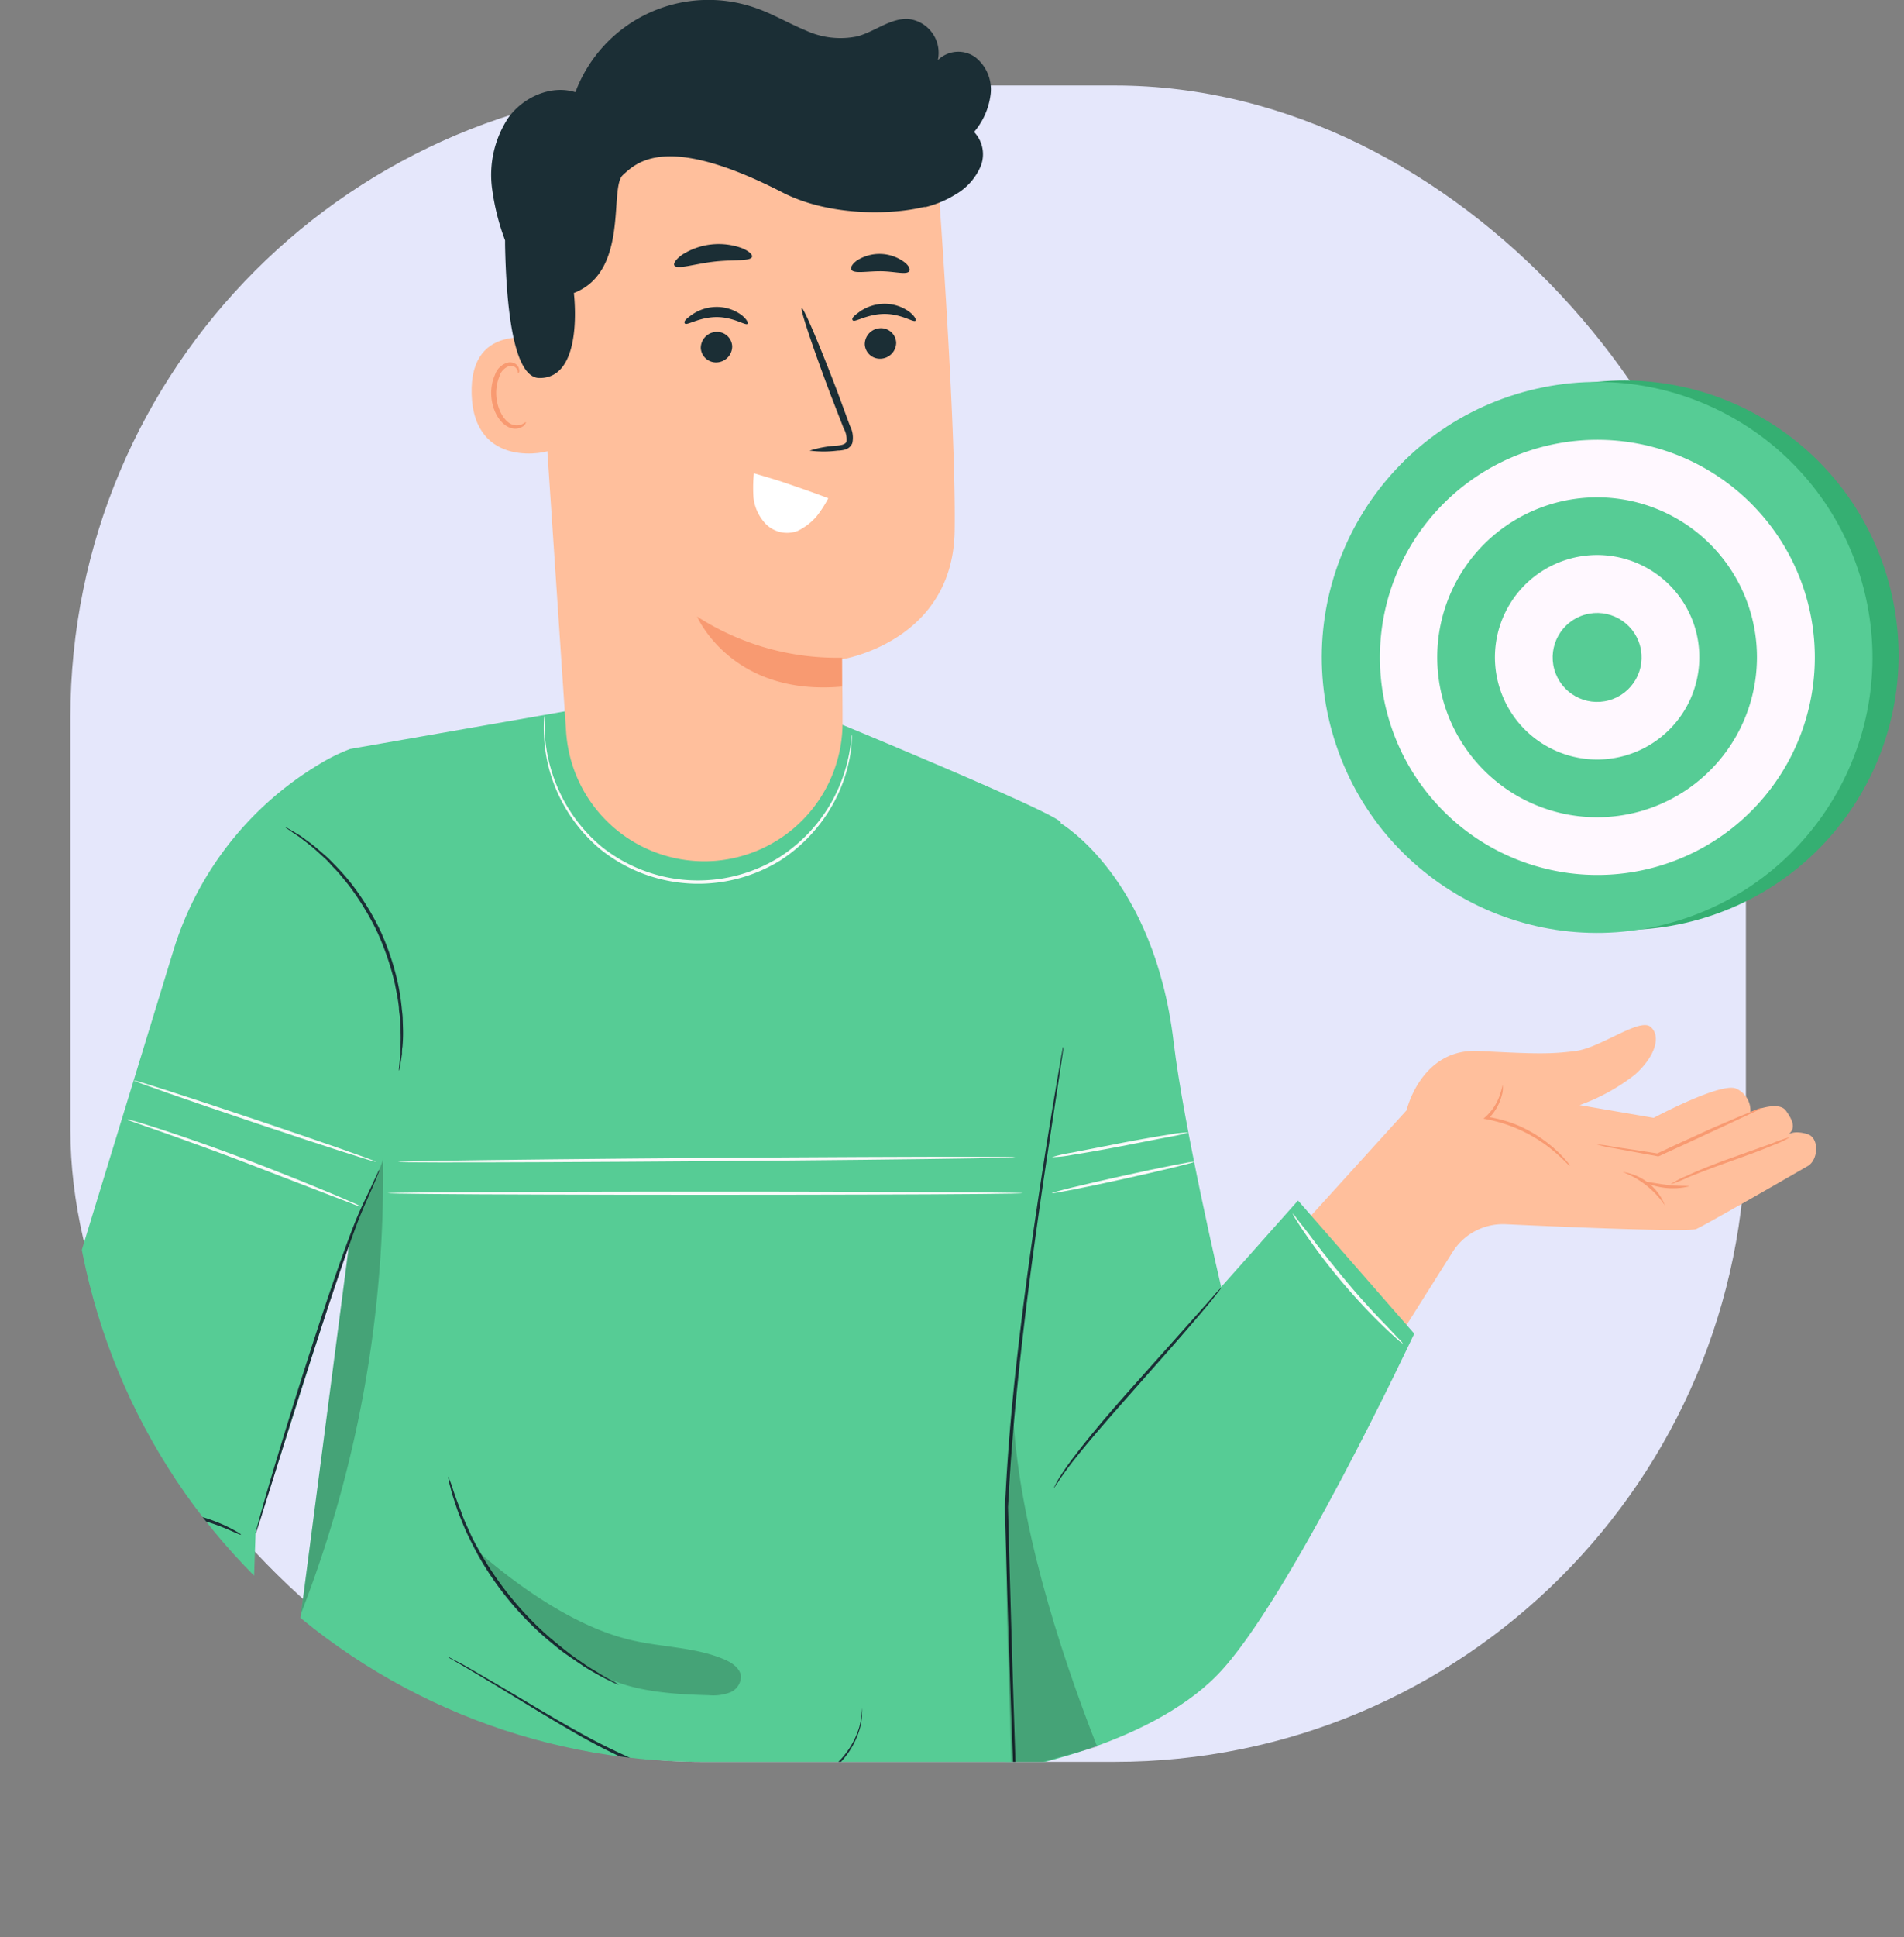 <svg xmlns="http://www.w3.org/2000/svg" xmlns:xlink="http://www.w3.org/1999/xlink" viewBox="0 0 236.4 240.41"><rect x="0" y="0" width="236.4" height="240.41" fill="#808080" stroke="none"/><defs><style>.cls-1{fill:none;}.cls-2{fill:#e5e7fb;}.cls-3{clip-path:url(#clip-path);}.cls-4{fill:#35af72;}.cls-5{fill:#56cc95;}.cls-6{fill:#fff8ff;}.cls-7{fill:#ffbf9c;}.cls-8{fill:#f89a71;}.cls-9{fill:#1b2e35;}.cls-10{opacity:0.2;}.cls-11{fill:#fafafa;}.cls-12{fill:#fff;}</style><clipPath id="clip-path" transform="translate(0 -10.56)"><path class="cls-1" d="M48.38,31.42V0H133V21.17h5.34A78.13,78.13,0,0,1,194.1,44.43h36.45V66.84h18.6v50.91h-18.6v46.14H215.66a78.38,78.38,0,0,1-77.27,65.31H87.12A78.38,78.38,0,0,1,8.74,150.82V99.55A78.33,78.33,0,0,1,48.38,31.42Z"/></clipPath></defs><title>Ресурс 8</title><g id="Слой_2" data-name="Слой 2"><g id="OBJECTS"><rect class="cls-2" x="8.74" y="21.17" width="208.03" height="208.03" rx="78.38" ry="78.38" transform="translate(225.51 239.81) rotate(-180)"/><g class="cls-3"><circle class="cls-4" cx="202.21" cy="92.13" r="34.18" transform="matrix(0.96, -0.27, 0.27, 0.96, -17.36, 47.46)"/><circle class="cls-5" cx="198.3" cy="92.13" r="34.18" transform="translate(-17.51 46.4) rotate(-15.66)"/><path class="cls-6" d="M205.6,118.14a27,27,0,1,1,18.72-33.31A27,27,0,0,1,205.6,118.14Z" transform="translate(0 -10.56)"/><path class="cls-5" d="M203.66,111.24a19.85,19.85,0,1,1,13.75-24.47A19.87,19.87,0,0,1,203.66,111.24Z" transform="translate(0 -10.56)"/><path class="cls-6" d="M201.73,104.34a12.69,12.69,0,1,1,8.79-15.64A12.7,12.7,0,0,1,201.73,104.34Z" transform="translate(0 -10.56)"/><circle class="cls-5" cx="198.3" cy="92.13" r="5.52" transform="translate(-17.51 46.4) rotate(-15.66)"/><path class="cls-7" d="M174.64,148.34s1.78-7.75,9-7.36,8.93.39,12,0,7.92-4.13,9.28-3,.6,3.69-1.93,5.94a24.71,24.71,0,0,1-6.86,3.78l9.19,1.58s8.28-4.42,10.22-3.64a3,3,0,0,1,1.79,2.93s3.43-1.54,4.41-.18,1.21,2.27.24,3c0,0,.64-.63,2.42-.1,1.52.45,1.39,3.26,0,4l-.47.27s-13,7.5-13.42,7.55c-2.3.31-16.33-.29-23.56-.63a7.39,7.39,0,0,0-6.59,3.44l-11.64,18.44L155.6,169.33Z" transform="translate(0 -10.56)"/><path class="cls-8" d="M198.25,152.58a14.36,14.36,0,0,0,2.13.47c1.34.25,3.24.59,5.45,1h.06l.05,0,2.94-1.35,7-3.25,2.12-1a3.61,3.61,0,0,0,.75-.42,3.62,3.62,0,0,0-.82.28l-2.17.89-3.2,1.37-3.88,1.77-2.94,1.37.11,0c-2.21-.35-4.11-.64-5.47-.83A14.38,14.38,0,0,0,198.25,152.58Z" transform="translate(0 -10.56)"/><path class="cls-8" d="M201.47,156a11.11,11.11,0,0,1,5.25,4.16,6.59,6.59,0,0,0-5.25-4.16Z" transform="translate(0 -10.56)"/><path class="cls-8" d="M186.57,145.17s-.08.47-.34,1.24a6.42,6.42,0,0,1-1.77,2.73l-.27.24.35.07a18.39,18.39,0,0,1,8.57,4.13c1.15,1,1.76,1.71,1.81,1.66a2.17,2.17,0,0,0-.38-.55,13.78,13.78,0,0,0-1.25-1.32,16.85,16.85,0,0,0-5-3.23,17.08,17.08,0,0,0-3.66-1l.09.31a6.15,6.15,0,0,0,1.73-2.93A3,3,0,0,0,186.57,145.17Z" transform="translate(0 -10.56)"/><path class="cls-8" d="M207.4,157.54a18.75,18.75,0,0,0,2.18-.87c1.33-.55,3.2-1.26,5.28-2s4-1.44,5.29-2a11.54,11.54,0,0,0,2.11-1,17,17,0,0,0-2.22.77l-5.32,1.9c-2.08.75-3.94,1.5-5.26,2.12A10.87,10.87,0,0,0,207.4,157.54Z" transform="translate(0 -10.56)"/><path class="cls-8" d="M204.09,157.23a8.68,8.68,0,0,0,5.61.56c0-.12-1.27,0-2.81-.2S204.13,157.11,204.09,157.23Z" transform="translate(0 -10.56)"/><path class="cls-5" d="M131.65,112.69s11.62,6.69,14.06,27.12c1.27,10.65,5.91,30.46,5.91,30.46l9.54-10.73,14.43,16.52S160,209.34,151.15,218.41s-26.27,11.87-26.27,11.87l-3.51-55.61Z" transform="translate(0 -10.56)"/><path class="cls-5" d="M43.49,103.5l26.86-4.7,34.24,1.7s28.51,11.77,27.06,12.19l5.56,55-13.77,26.6,3.4,56.64H32.35l4.93-39.39,6.18-47.46L31.73,200.86,30,251H3.65C.87,229.15,0,198.84,0,198.84l21.47-70.13a40.91,40.91,0,0,1,18.18-23.32A22.46,22.46,0,0,1,43.49,103.5Z" transform="translate(0 -10.56)"/><path class="cls-9" d="M132,140.46a1.53,1.53,0,0,0-.07.28l-.15.83-.55,3.19c-.47,2.77-1.14,6.78-1.9,11.74s-1.63,10.88-2.45,17.48-1.6,13.86-2,21.52l-.12,2.08h0c.4,14.86.86,28.21,1.27,37.84.21,4.82.4,8.7.57,11.39l.21,3.09.07.8a1.42,1.42,0,0,0,0,.27,1.45,1.45,0,0,0,0-.27l0-.8-.13-3.09-.45-11.39c-.35-9.63-.76-23-1.15-37.84h0l.12-2.08c.44-7.64,1.21-14.91,2-21.49s1.64-12.51,2.37-17.48l1.78-11.76.48-3.2.11-.83A1.54,1.54,0,0,0,132,140.46Z" transform="translate(0 -10.56)"/><path class="cls-9" d="M49.54,143.44a1.23,1.23,0,0,0,.09-.35l.17-1,.11-.74c0-.27,0-.57.06-.89a19.39,19.39,0,0,0,.07-2.17L50,137c0-.44-.08-.89-.12-1.36a28.6,28.6,0,0,0-.46-3,32.77,32.77,0,0,0-2.18-6.55,32.77,32.77,0,0,0-3.62-5.88,28.61,28.61,0,0,0-2-2.27c-.33-.33-.64-.68-1-1l-.95-.83a19.4,19.4,0,0,0-1.7-1.34c-.26-.19-.49-.37-.72-.52l-.64-.39-.89-.52a1.23,1.23,0,0,0-.32-.16,1.27,1.27,0,0,0,.28.23l.85.59.62.41c.22.16.45.35.7.54a21.2,21.2,0,0,1,1.65,1.37l.92.84c.32.29.61.64.94,1,.67.66,1.28,1.45,1.94,2.26a33.9,33.9,0,0,1,3.55,5.83,33.9,33.9,0,0,1,2.19,6.46c.19,1,.41,2,.49,2.94,0,.46.12.91.14,1.35l.05,1.25a21.19,21.19,0,0,1,0,2.15c0,.32,0,.61,0,.88l-.08.74-.09,1A1.27,1.27,0,0,0,49.54,143.44Z" transform="translate(0 -10.56)"/><path class="cls-9" d="M31.73,200.86a2.27,2.27,0,0,0,.18-.45l.43-1.32,1.53-4.88c1.29-4.12,3.07-9.82,5.11-16.09s3.93-11.94,5.46-16c.79-2,1.56-3.58,2-4.69.24-.56.42-1,.53-1.29a2.24,2.24,0,0,0,.15-.46,2.24,2.24,0,0,0-.23.43l-.6,1.26C45.81,158.48,45,160,44.17,162c-1.6,4-3.53,9.68-5.57,16s-3.77,12-5,16.13c-.61,2.07-1.09,3.76-1.41,4.92l-.36,1.35A2.21,2.21,0,0,0,31.73,200.86Z" transform="translate(0 -10.56)"/><path class="cls-9" d="M11.92,199.12c0,.07,1-.23,2.67-.48A24.79,24.79,0,0,1,27.42,200c1.56.61,2.47,1.11,2.51,1a2.62,2.62,0,0,0-.61-.41,15.8,15.8,0,0,0-1.79-.9,22.2,22.2,0,0,0-13-1.42,15.8,15.8,0,0,0-1.94.49A2.62,2.62,0,0,0,11.92,199.12Z" transform="translate(0 -10.56)"/><path class="cls-9" d="M130.84,195.23a9.49,9.49,0,0,0,.71-1.06c.47-.67,1.15-1.64,2.08-2.78,1.82-2.3,4.5-5.35,7.47-8.71s5.67-6.4,7.57-8.65c.95-1.12,1.71-2,2.22-2.69a7.86,7.86,0,0,0,.76-1,7.88,7.88,0,0,0-.88.93l-2.31,2.6-7.65,8.57c-3,3.36-5.62,6.45-7.39,8.8a33.3,33.3,0,0,0-2,2.87c-.21.35-.35.65-.45.84A1,1,0,0,0,130.84,195.23Z" transform="translate(0 -10.56)"/><g class="cls-10"><path d="M125.59,230.28c-.43-15.4-1.23-29.59.16-44.8.62,13.49,5.54,29.28,10.48,41.85Z" transform="translate(0 -10.56)"/></g><g class="cls-10"><path d="M43.46,164.12s4.38-9.8,4.09-9.8a149.3,149.3,0,0,1-10.16,56.43Z" transform="translate(0 -10.56)"/></g><path class="cls-9" d="M55.52,216.12a3.66,3.66,0,0,0,.53.34l1.54.89c1.33.79,3.26,1.93,5.62,3.37s5.17,3.17,8.36,5a74,74,0,0,0,10.78,5.1A36.34,36.34,0,0,0,94,233.18a17.56,17.56,0,0,0,5.18-.73,12.31,12.31,0,0,0,4-2.12,10.25,10.25,0,0,0,3.62-5.41,7.72,7.72,0,0,0,.24-1.78,3.63,3.63,0,0,0,0-.62,11.43,11.43,0,0,1-.35,2.36,10.29,10.29,0,0,1-3.65,5.23,12.13,12.13,0,0,1-4,2,17.4,17.4,0,0,1-5.08.68,36.58,36.58,0,0,1-11.55-2.39,76.24,76.24,0,0,1-10.74-5c-3.19-1.78-6-3.49-8.39-4.9S59,218,57.66,217.22l-1.58-.83A3.65,3.65,0,0,0,55.52,216.12Z" transform="translate(0 -10.56)"/><path class="cls-9" d="M55.63,193.79a8.87,8.87,0,0,0,.29,1.33,15.82,15.82,0,0,0,.44,1.53c.2.59.4,1.27.7,2s.6,1.53,1,2.36.85,1.71,1.34,2.62A39,39,0,0,0,67.95,214c.8.66,1.55,1.3,2.31,1.83s1.45,1,2.12,1.45,1.28.77,1.82,1.08a15.81,15.81,0,0,0,1.42.73,8.85,8.85,0,0,0,1.24.55,8.92,8.92,0,0,0-1.17-.68c-.39-.2-.85-.46-1.38-.79s-1.14-.67-1.78-1.12-1.35-.91-2.07-1.48-1.48-1.18-2.26-1.84a40.85,40.85,0,0,1-8.45-10.29c-.49-.9-1-1.75-1.36-2.58s-.75-1.6-1-2.32-.53-1.38-.75-2-.38-1.09-.51-1.5A8.91,8.91,0,0,0,55.63,193.79Z" transform="translate(0 -10.56)"/><ellipse class="cls-11" cx="139.43" cy="156.68" rx="9.04" ry="0.2" transform="translate(-30.45 23.12) rotate(-12.43)"/><path class="cls-11" d="M130.6,154.16a14.3,14.3,0,0,0,2.51-.28c1.54-.24,3.66-.61,6-1.06l6-1.17a17.88,17.88,0,0,0,2.46-.56,14.31,14.31,0,0,0-2.51.28c-1.54.24-3.66.61-6,1.06l-6,1.17A17.91,17.91,0,0,0,130.6,154.16Z" transform="translate(0 -10.56)"/><ellipse class="cls-11" cx="87.73" cy="154.45" rx="38.33" ry="0.2" transform="translate(-1.16 -9.89) rotate(-0.43)"/><ellipse class="cls-11" cx="87.57" cy="148.07" rx="39.44" ry="0.2"/><path class="cls-11" d="M16,149.57l-.09,0c0,.09.07,0,.12,0h.07v-.07h-.33l.23.09c1.41.52,7.31,2.51,14.27,5.17l10.26,3.95,3.11,1.19a7.22,7.22,0,0,0,1.16.39,7.22,7.22,0,0,0-1.1-.53c-.72-.32-1.77-.77-3.07-1.31-2.6-1.08-6.21-2.54-10.22-4.06-7-2.65-12.92-4.53-14.38-4.88v.08h.09v-.07H16s-.09,0-.11.06Z" transform="translate(0 -10.56)"/><ellipse class="cls-11" cx="31.63" cy="149.69" rx="0.2" ry="15.84" transform="translate(-120.34 121.43) rotate(-71.43)"/><path class="cls-11" d="M67.61,99.37a3.6,3.6,0,0,0-.07.61,14.67,14.67,0,0,0,0,1.78,19.17,19.17,0,0,0,1.35,6.38,19.69,19.69,0,0,0,5.65,7.81,19.4,19.4,0,0,0,22.37,1.37,19.69,19.69,0,0,0,6.56-7.06,19.17,19.17,0,0,0,2.12-6.17,14.65,14.65,0,0,0,.17-1.77,3.6,3.6,0,0,0,0-.62,3.63,3.63,0,0,0-.08.61c0,.4-.11,1-.24,1.75a19.91,19.91,0,0,1-2.21,6.06A19.66,19.66,0,0,1,96.67,117a19.18,19.18,0,0,1-21.94-1.34A19.66,19.66,0,0,1,69.11,108a19.91,19.91,0,0,1-1.46-6.28c0-.77-.05-1.36,0-1.76A3.63,3.63,0,0,0,67.61,99.37Z" transform="translate(0 -10.56)"/><path class="cls-11" d="M160.49,161.13a3.41,3.41,0,0,0,.4.74c.28.46.7,1.12,1.25,1.91a75,75,0,0,0,9.72,11.47c.7.67,1.27,1.19,1.68,1.54a3.41,3.41,0,0,0,.66.52,3.43,3.43,0,0,0-.55-.63L172.06,175c-1.34-1.38-3.15-3.32-5-5.55s-3.51-4.34-4.65-5.89L161,161.78A3.43,3.43,0,0,0,160.49,161.13Z" transform="translate(0 -10.56)"/><g class="cls-10"><path d="M74.36,218.27c3.85,2.19,9,2.54,13.68,2.66a5.89,5.89,0,0,0,2.58-.34,2.18,2.18,0,0,0,1.38-2c-.09-1-1.14-1.72-2.11-2.12C86.15,214.89,81.95,215,78,214c-6.7-1.68-13.53-6.47-18.75-11a40.75,40.75,0,0,0,15.09,15.28" transform="translate(0 -10.56)"/></g><path class="cls-7" d="M88.78,117.39h0a17.21,17.21,0,0,0,15.83-17.3c0-4.28-.08-7.71-.08-7.71s13.8-2.15,14-15.95-2.22-45.49-2.22-45.49h0A48,48,0,0,0,68.09,37l-2,1.57,4.2,62.82A17.2,17.2,0,0,0,88.78,117.39Z" transform="translate(0 -10.56)"/><path class="cls-8" d="M104.55,92.18a32.09,32.09,0,0,1-18-5.11s4.25,9.93,18,8.69Z" transform="translate(0 -10.56)"/><path class="cls-7" d="M67.74,52.87c-.24-.1-9.48-2.8-9.18,6.63s9.71,7.19,9.72,6.92S67.74,52.87,67.74,52.87Z" transform="translate(0 -10.56)"/><path class="cls-8" d="M65.28,62.93s-.16.12-.43.26a1.64,1.64,0,0,1-1.23.06c-1-.33-1.9-1.89-2-3.59A5.43,5.43,0,0,1,62,57.3,1.9,1.9,0,0,1,63.2,56a.84.84,0,0,1,1,.42c.13.26.08.45.13.46s.2-.16.11-.55a1,1,0,0,0-.39-.58,1.24,1.24,0,0,0-.92-.21,2.31,2.31,0,0,0-1.67,1.52A5.58,5.58,0,0,0,61,59.7c.12,1.9,1.15,3.65,2.53,4a1.76,1.76,0,0,0,1.5-.3C65.27,63.16,65.32,63,65.28,62.93Z" transform="translate(0 -10.56)"/><path class="cls-9" d="M111.27,53.07a2,2,0,0,1-1.9,2,1.88,1.88,0,0,1-2-1.78,2,2,0,0,1,1.9-2A1.89,1.89,0,0,1,111.27,53.07Z" transform="translate(0 -10.56)"/><path class="cls-9" d="M113.67,50.36c-.24.26-1.74-.85-3.86-.84s-3.67,1.07-3.91.81.14-.58.81-1.07a5.41,5.41,0,0,1,3.13-1,5.19,5.19,0,0,1,3.07,1C113.57,49.78,113.79,50.24,113.67,50.36Z" transform="translate(0 -10.56)"/><path class="cls-9" d="M90.91,53.53a2,2,0,0,1-1.9,2,1.89,1.89,0,0,1-2-1.78,2,2,0,0,1,1.9-2A1.89,1.89,0,0,1,90.91,53.53Z" transform="translate(0 -10.56)"/><path class="cls-9" d="M92.82,50.75c-.24.26-1.74-.85-3.86-.84s-3.68,1.07-3.91.81.13-.58.81-1.07a5.41,5.41,0,0,1,3.13-1,5.2,5.2,0,0,1,3.07,1C92.72,50.17,92.94,50.64,92.82,50.75Z" transform="translate(0 -10.56)"/><path class="cls-9" d="M100.52,66.48a14,14,0,0,1,3.44-.62c.54-.06,1.05-.16,1.15-.53a2.76,2.76,0,0,0-.36-1.61l-1.6-4.12c-2.22-5.87-3.83-10.7-3.6-10.79s2.23,4.6,4.46,10.47l1.53,4.15a3.13,3.13,0,0,1,.28,2.13,1.36,1.36,0,0,1-.89.79,3.69,3.69,0,0,1-.92.13A13.79,13.79,0,0,1,100.52,66.48Z" transform="translate(0 -10.56)"/><path class="cls-9" d="M93.37,42.44c-.21.58-2.33.3-4.81.6s-4.5,1-4.83.46c-.15-.25.2-.79,1-1.35a8.44,8.44,0,0,1,7.35-.81C93,41.71,93.46,42.17,93.37,42.44Z" transform="translate(0 -10.56)"/><path class="cls-9" d="M112.89,44.22c-.37.48-1.83,0-3.59,0s-3.24.32-3.59-.18c-.15-.24.08-.73.73-1.18a5.2,5.2,0,0,1,5.78.18C112.85,43.49,113.05,44,112.89,44.22Z" transform="translate(0 -10.56)"/><path class="cls-9" d="M123,22.23a5.09,5.09,0,0,0-1.88-4.55,3.61,3.61,0,0,0-4.68.35,4.22,4.22,0,0,0-3.63-5.11c-2.25-.14-4.17,1.56-6.35,2.15a10.25,10.25,0,0,1-6.44-.74c-2-.82-4-2-6-2.71A17.65,17.65,0,0,0,71.44,22c-3-.94-6.45.59-8.31,3.15a12.85,12.85,0,0,0-2,9.05,28.76,28.76,0,0,0,1.58,6.19c0,.18,0,.35,0,.53.14,7.59,1,16.5,4.24,16.55,5.64.09,4.3-10.55,4.3-10.55,6.93-2.68,4.35-13.05,6.08-14.63S82.69,27,97.19,34.46c5.63,2.88,13.12,2.79,17.2,1.86l.36-.07.08,0,.12,0a13.06,13.06,0,0,0,3.72-1.58,7.35,7.35,0,0,0,3.06-3.41,4,4,0,0,0-.79-4.32A8.85,8.85,0,0,0,123,22.23Z" transform="translate(0 -10.56)"/><path class="cls-12" d="M102.84,72.39a14.33,14.33,0,0,1-1.48,2.28,7.44,7.44,0,0,1-2.29,1.76,3.72,3.72,0,0,1-4.25-1.14,5.66,5.66,0,0,1-1.27-3,18.45,18.45,0,0,1,.05-3q1.63.47,3.32,1C99,71,101,71.68,102.84,72.39Z" transform="translate(0 -10.56)"/></g></g></g></svg>
